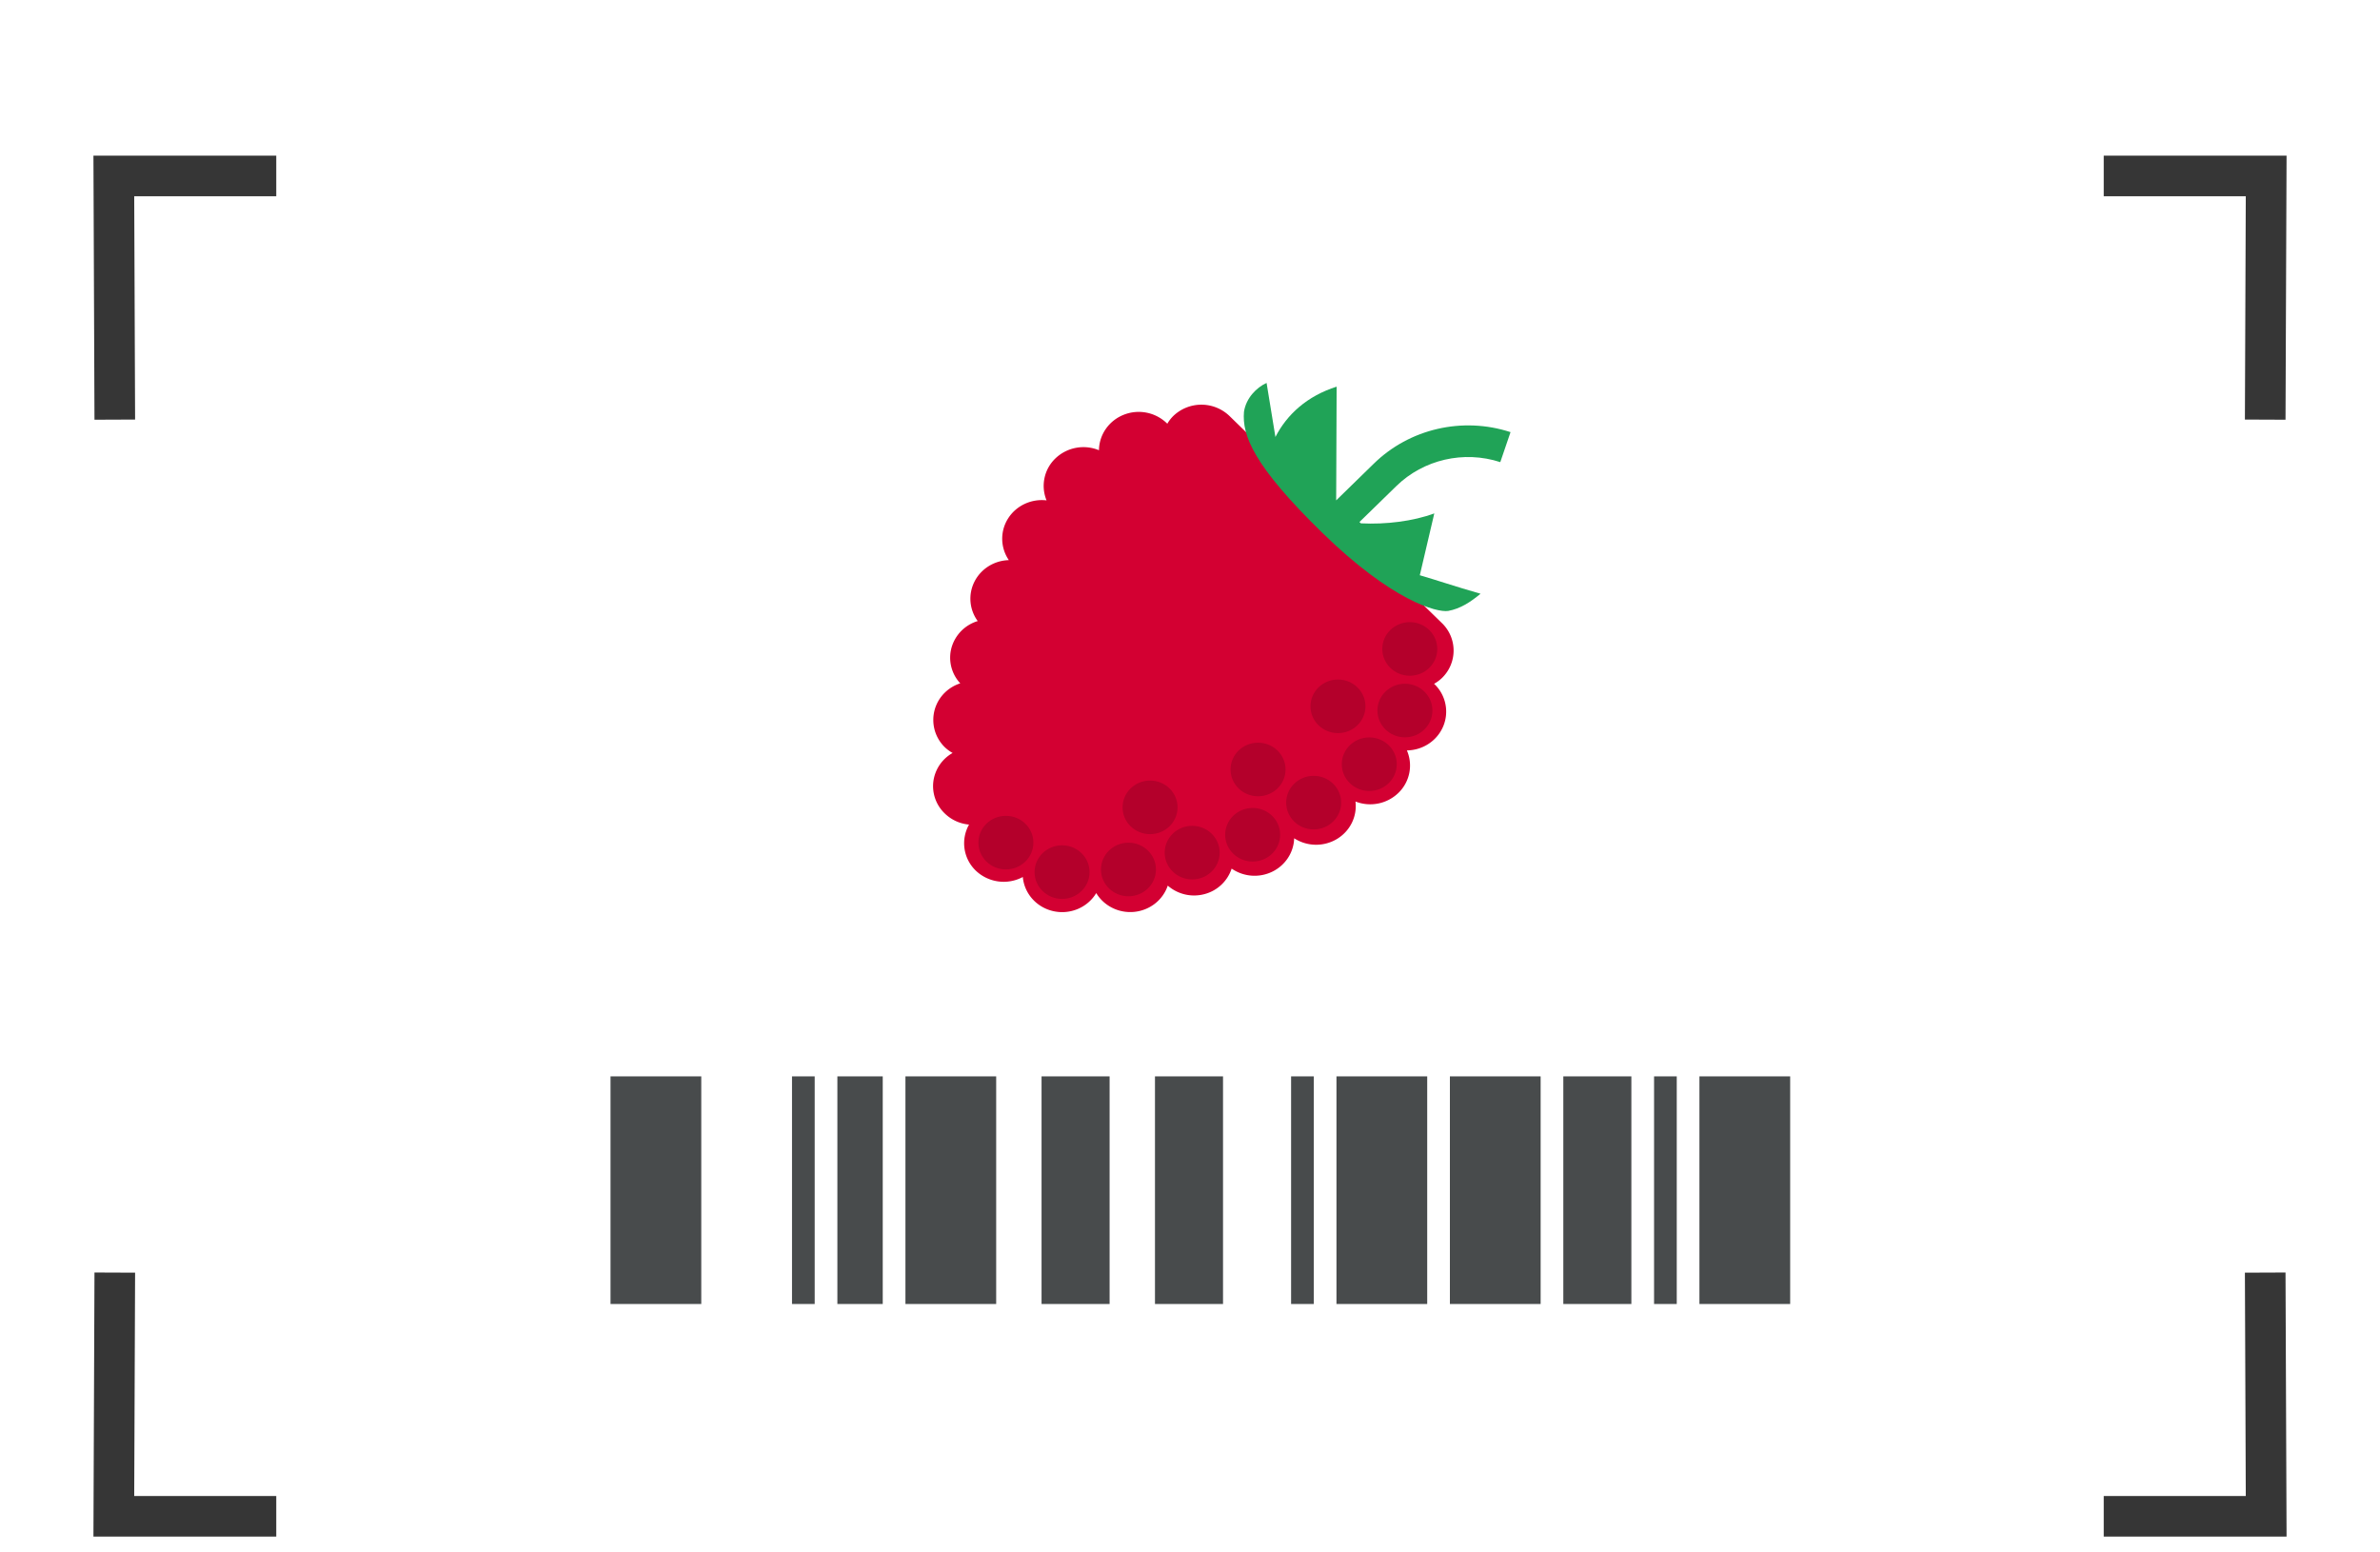<svg width="230" height="150" xmlns="http://www.w3.org/2000/svg"><g fill="none" fill-rule="evenodd"><path d="M11.093 40.547L11 17h15.698M11.093 122.962L11 146.51h15.698m192.209-23.548L219 146.51h-15.698m15.605-105.963L219 17h-15.698" stroke="#363636" stroke-width="3.925"/><g fill-rule="nonzero"><path d="M87.5 104h8.77v22H87.5v-22zm24.115 0h6.577v22h-6.577v-22zm39.462 0h6.577v22h-6.577v-22zm-10.961 0h8.769v22h-8.769v-22zm-39.462 0h6.577v22h-6.577v-22zm28.5 0h8.77v22h-8.77v-22zm35.077 0H173v22h-8.77v-22zm-87.693 0h2.193v22h-2.193v-22zm48.231 0h2.193v22h-2.193v-22zm35.078 0h2.192v22h-2.193l.001-22zm-78.924 0h4.384v22h-4.384v-22zM59 104h8.77v22H59v-22z" fill="#484B4C"/><g transform="translate(90 37)"><path d="M40.99 40.445a3.917 3.917 0 0 0 4.174-.855 3.677 3.677 0 0 0 .797-4.083c1.546-.018 2.93-.938 3.513-2.334a3.678 3.678 0 0 0-.843-4.062c-.014-.014-.033-.023-.046-.038.278-.154.535-.343.763-.562a3.685 3.685 0 0 0 0-5.303L39.085 13.204 28.821 3.199a3.921 3.921 0 0 0-5.441 0 3.71 3.71 0 0 0-.577.746c-.015-.015-.024-.033-.039-.047a3.915 3.915 0 0 0-4.168-.822c-1.433.569-2.376 1.92-2.393 3.427a3.917 3.917 0 0 0-4.193.774 3.677 3.677 0 0 0-.873 4.071c-1.483-.173-2.935.51-3.718 1.75a3.653 3.653 0 0 0 .074 4.023c-1.412.04-2.686.834-3.315 2.066a3.65 3.65 0 0 0 .308 3.823 3.752 3.752 0 0 0-2.53 2.56 3.639 3.639 0 0 0 .842 3.456 3.814 3.814 0 0 0-1.478.885 3.683 3.683 0 0 0 0 5.303c.222.209.47.39.739.54a3.71 3.71 0 0 0-1.86 2.748 3.657 3.657 0 0 0 1.113 3.108 3.84 3.84 0 0 0 2.336 1.063 3.669 3.669 0 0 0 .64 4.44 3.912 3.912 0 0 0 4.556.625c.145 1.613 1.344 2.95 2.964 3.304 1.621.355 3.291-.352 4.13-1.75.76 1.26 2.205 1.97 3.695 1.814 1.49-.155 2.75-1.146 3.218-2.534a3.876 3.876 0 0 0 3.547.82 3.762 3.762 0 0 0 2.626-2.464 3.91 3.91 0 0 0 3.922.3c1.264-.614 2.079-1.856 2.12-3.231a3.913 3.913 0 0 0 4.128.073c1.273-.762 1.975-2.177 1.797-3.623v-.002z" fill="#D30032"/><path d="M47.208 18.582l1.4-5.973c-2.054.755-4.68 1.081-7.09.958l-.143-.126 3.57-3.48C47.572 7.4 51.46 6.505 54.986 7.652l.99-2.898c-4.648-1.517-9.777-.33-13.23 3.062l-3.62 3.532L39.17.36c-2.84.9-4.806 2.686-5.915 4.864L32.401 0c-.963.434-1.984 1.455-2.185 2.792-.185 2.257.869 5.154 7.59 11.709 6.722 6.555 11.045 7.697 12.143 7.53 1.177-.217 2.144-.846 3.129-1.662-2.493-.713-4.304-1.335-5.87-1.787z" fill="#20A357"/><ellipse fill="#000" opacity=".15" cx="45.77" cy="31.654" rx="2.656" ry="2.588"/><ellipse fill="#000" opacity=".15" cx="39.3" cy="31.247" rx="2.656" ry="2.588"/><ellipse fill="#000" opacity=".15" cx="31.576" cy="37.35" rx="2.656" ry="2.588"/><ellipse fill="#000" opacity=".15" cx="21.141" cy="41.01" rx="2.656" ry="2.588"/><ellipse fill="#000" opacity=".15" cx="46.24" cy="25.703" rx="2.656" ry="2.588"/><ellipse fill="#000" opacity=".15" cx="42.325" cy="36.84" rx="2.656" ry="2.588"/><ellipse fill="#000" opacity=".15" cx="36.951" cy="40.553" rx="2.656" ry="2.588"/><ellipse fill="#000" opacity=".15" cx="31.055" cy="43.657" rx="2.656" ry="2.588"/><ellipse fill="#000" opacity=".15" cx="25.211" cy="45.384" rx="2.656" ry="2.588"/><ellipse fill="#000" opacity=".15" cx="19.053" cy="47.012" rx="2.656" ry="2.588"/><ellipse fill="#000" opacity=".15" cx="12.636" cy="47.266" rx="2.656" ry="2.588"/><ellipse fill="#000" opacity=".15" cx="7.208" cy="44.418" rx="2.656" ry="2.588"/></g></g></g></svg>